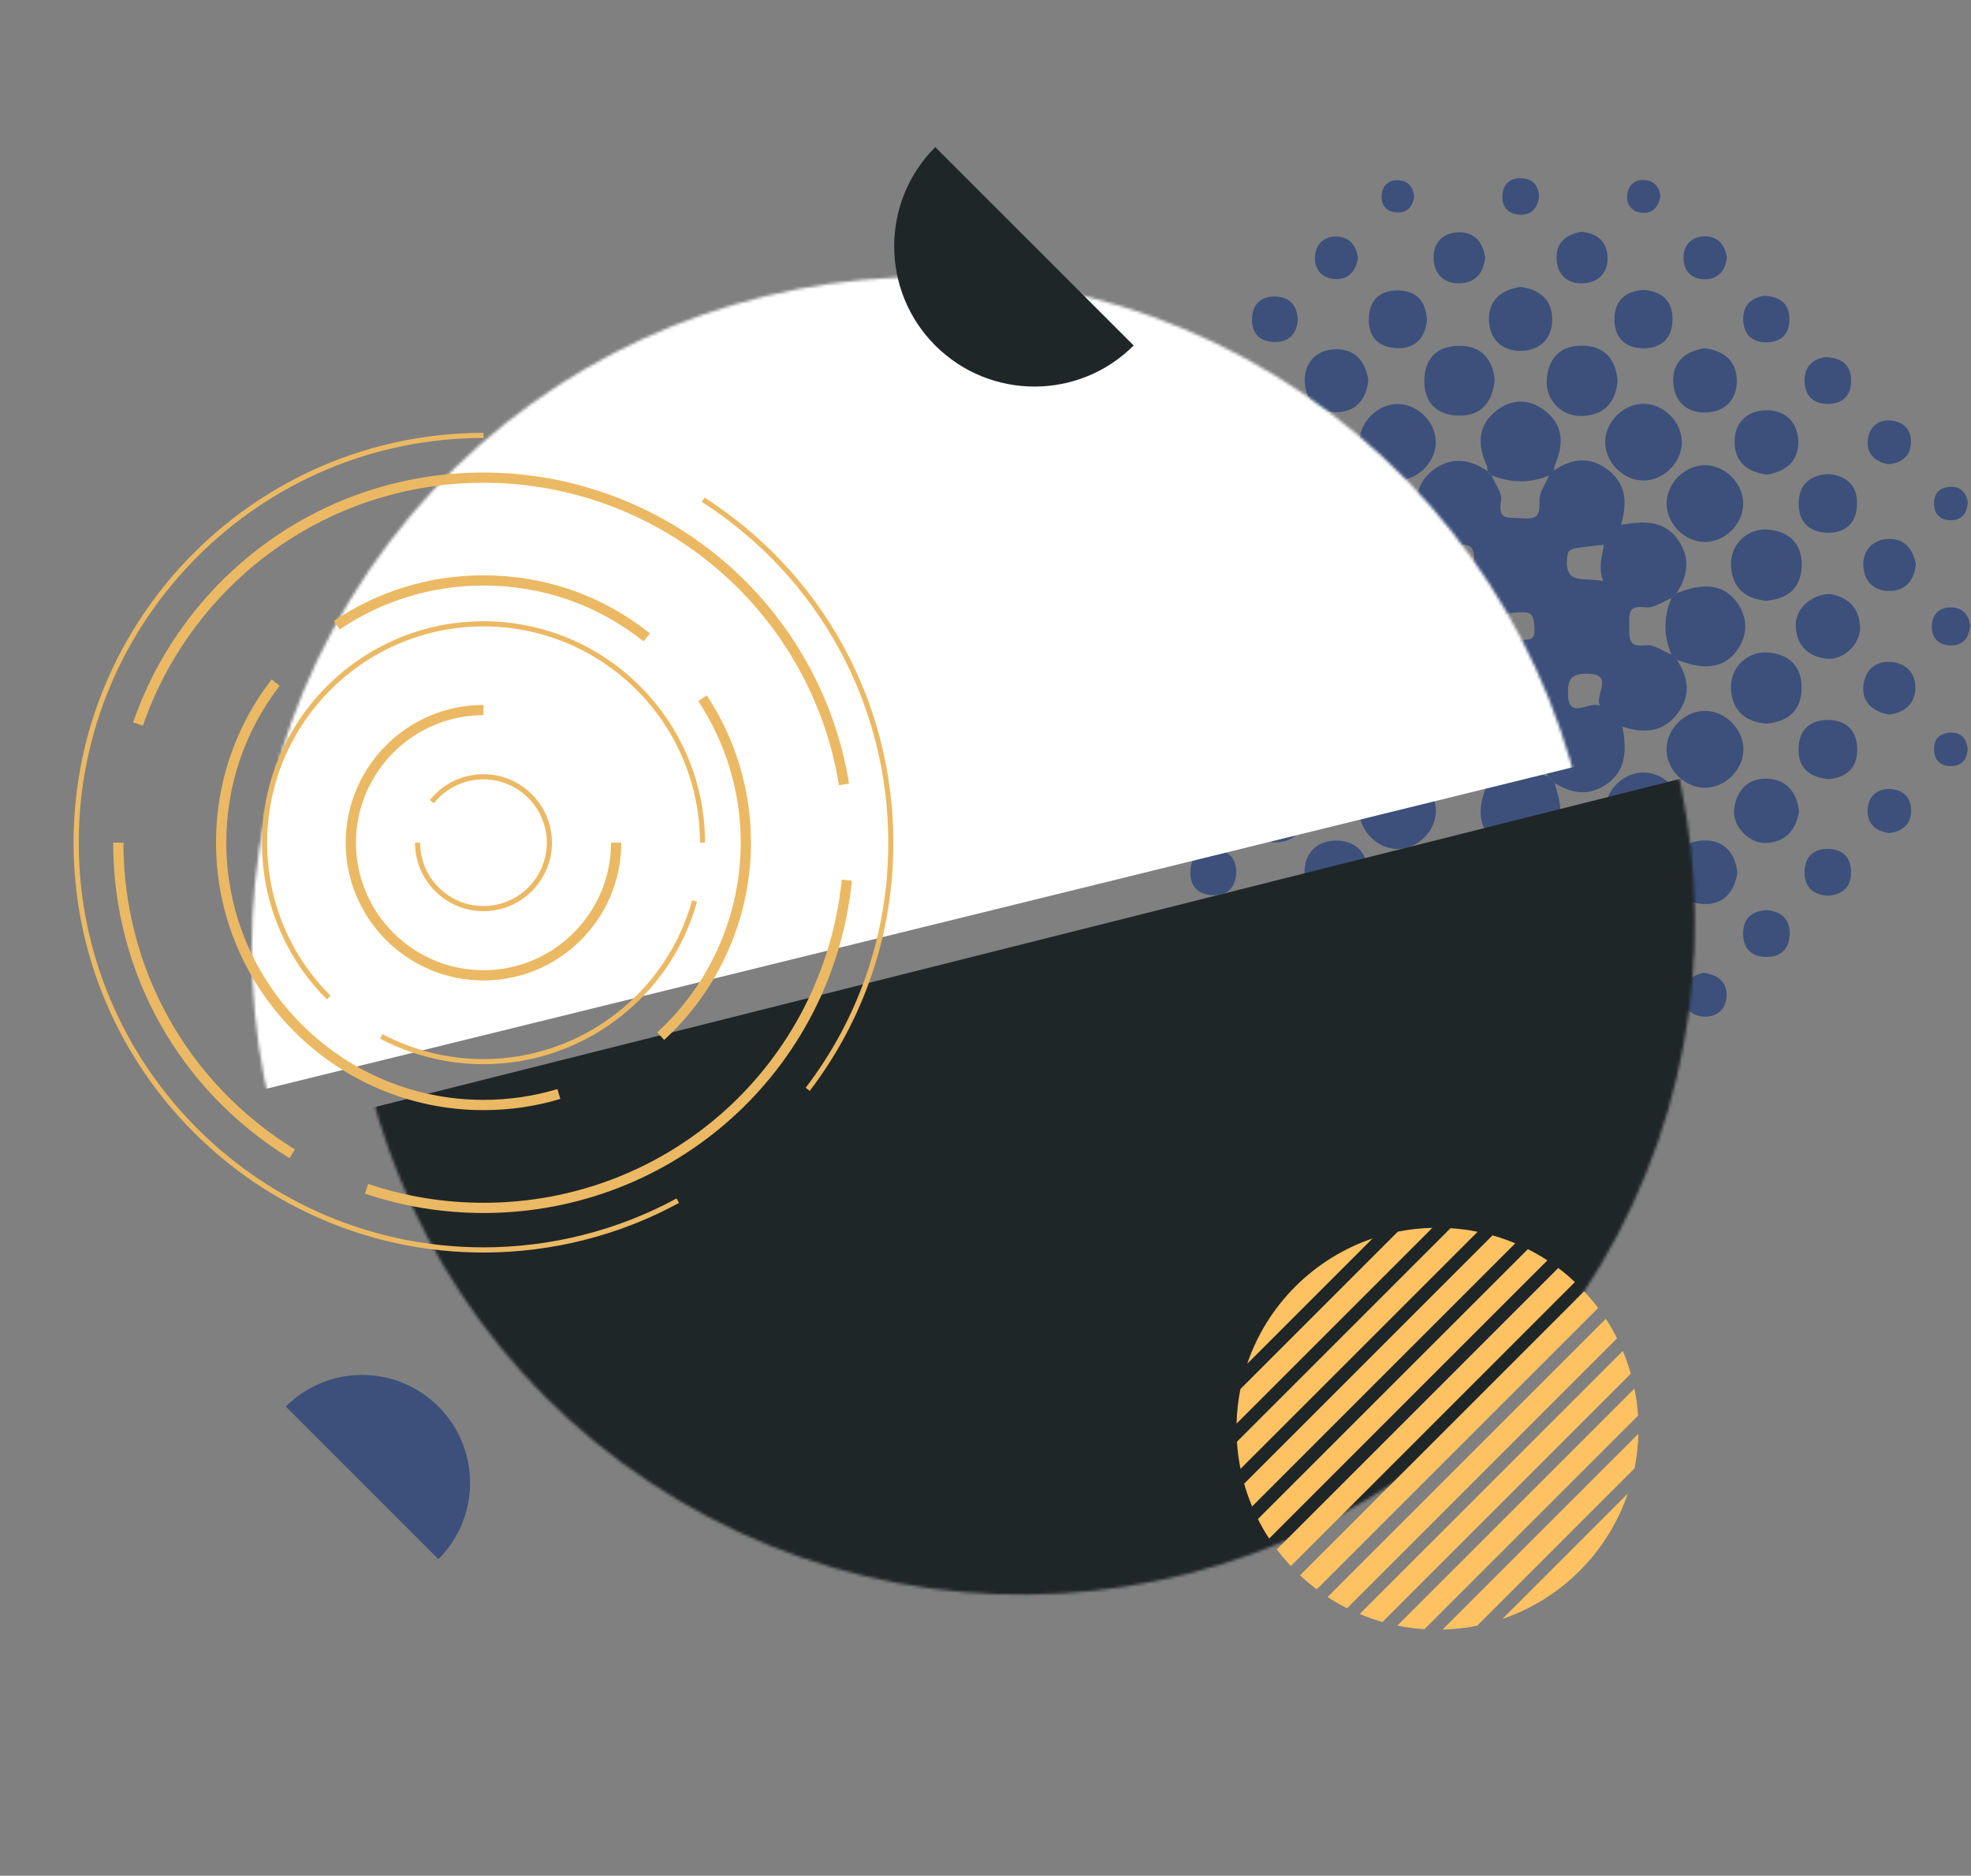 <svg width="665" height="633" viewBox="0 0 665 633" fill="none" xmlns="http://www.w3.org/2000/svg">
<rect x="0" y="0" width="665" height="633" fill="#808080" stroke="none"/>
<path d="M501.797 263.982C495.746 268.042 489.542 268.833 483.491 264.161C477.491 259.54 476.93 253.208 479.253 245.447C471.389 247.157 464.317 247.106 459.671 240.111C455.688 234.111 456.658 228.239 460.59 222.571C461.075 222.086 461.56 221.626 462.045 221.141C464.854 219.124 468.122 217.158 471.389 217.822C477.364 219.022 476.266 216.265 476.598 212.052C477.032 206.231 476.419 203.857 469.909 204.801C467.534 205.133 464.802 203.04 462.249 202.044C461.56 201.355 460.871 200.665 460.181 200.002C456.735 194.206 455.662 188.309 459.849 182.462C464.496 175.977 471.058 175.415 479.125 177.56C477.083 169.62 477.389 162.65 484.359 158.029C490.333 154.097 496.206 155.067 501.822 158.973C502.307 159.459 502.767 159.944 503.252 160.429C504.401 163.263 506.877 166.301 506.443 168.854C505.295 175.747 508.563 174.496 513.337 174.879C519.081 175.339 519.566 173.781 519.413 168.879C519.311 166.097 521.507 163.263 522.656 160.429C523.166 159.918 523.677 159.382 524.187 158.871C530.213 154.633 536.417 153.918 542.468 158.514C548.493 163.109 549.208 169.39 546.884 177.1C554.544 175.773 561.692 175.441 566.39 182.513C570.373 188.513 569.454 194.385 565.675 200.104C565.088 200.691 564.501 201.253 563.939 201.84C561.08 202.963 558.093 205.261 555.386 204.955C549.54 204.291 549.616 206.359 549.693 211.312C549.769 216.112 549.489 218.41 555.412 217.746C558.118 217.439 561.105 219.763 563.939 220.886C564.526 221.473 565.114 222.06 565.726 222.648C569.76 228.673 570.552 234.877 565.931 240.877C561.335 246.825 555.156 247.77 547.37 245.217C548.952 253.234 548.697 260.536 541.293 265.131C535.6 268.654 529.983 267.684 524.57 264.238C523.83 263.497 523.115 262.757 522.375 262.042C519.515 257.804 518.775 253.08 519.566 248.153C511.422 247.234 504.656 247.464 505.499 258.263C505.601 259.565 504.171 260.97 503.431 262.323C502.869 262.91 502.333 263.446 501.797 263.982ZM540.808 239.141C536.136 236.307 545.94 227.396 535.523 227.345C530.213 227.32 528.962 229.132 529.013 234.06C529.089 244.4 537.872 234.622 540.808 239.141ZM485.534 239.268C488.419 235.362 498.81 244.63 496.997 231.915C495.542 221.805 489.134 229.771 485.585 227.167C487.04 231.379 485.508 234.902 485.534 239.268ZM541.166 183.841C528.834 185.117 529.14 185.168 528.783 188.028C527.583 197.959 535.089 194.589 540.91 196.146C539.174 191.525 540.527 187.747 541.166 183.841ZM485.432 183.304C486.121 187.798 486.555 191.653 485.866 195.993C489.261 192.955 496.078 200.461 497.227 190.453C498.631 178.071 488.189 187.9 485.432 183.304ZM508.307 210.648C508.511 213.278 506.52 217.056 511.907 215.984C514.639 215.448 518.162 217.388 517.703 211.72C517.396 207.865 517.192 206.359 512.775 206.64C509.456 206.844 507.082 206.512 508.307 210.648Z" fill="#3C507B"/>
<path d="M503.303 160.429C502.818 159.944 502.359 159.459 501.874 158.974C501.797 158.361 501.874 157.671 501.644 157.135C498.504 150.216 498.401 143.681 504.835 138.625C510.069 134.515 515.967 134.489 521.226 138.574C527.685 143.578 527.609 150.14 524.545 157.059C524.315 157.595 524.366 158.284 524.29 158.897C523.779 159.408 523.269 159.944 522.758 160.454C516.248 163.084 509.763 163.033 503.303 160.429Z" fill="#3C507B"/>
<path d="M565.726 222.673C565.139 222.086 564.552 221.499 563.939 220.911C561.207 214.554 561.259 208.223 563.939 201.865C564.526 201.278 565.114 200.716 565.675 200.129C567.743 199.491 569.76 198.7 571.879 198.291C577.879 197.142 583.036 198.597 586.483 203.933C589.623 208.81 589.623 213.942 586.509 218.818C583.087 224.154 577.905 225.635 571.905 224.486C569.811 224.128 567.794 223.311 565.726 222.673Z" fill="#3C507B"/>
<path d="M522.349 262.068C523.09 262.808 523.804 263.548 524.545 264.263C524.953 265.744 525.362 267.25 525.745 268.731C527.43 275.063 526.409 280.705 520.792 284.611C515.635 288.186 510.069 288.109 504.988 284.407C499.473 280.373 498.58 274.705 500.444 268.425C500.878 266.944 501.363 265.463 501.797 263.982C502.333 263.446 502.869 262.885 503.405 262.348C509.686 259.693 516.018 259.77 522.349 262.068Z" fill="#3C507B"/>
<path d="M462.071 221.141C461.586 221.627 461.101 222.086 460.616 222.571C453.033 224.997 445.425 227.167 439.782 218.997C436.489 214.248 436.412 209.065 439.553 204.163C444.94 195.815 452.573 197.653 460.233 199.951C460.922 200.64 461.611 201.329 462.301 201.993C464.777 208.427 464.547 214.81 462.071 221.141Z" fill="#3C507B"/>
<path d="M588.219 252.621C588.372 259.642 582.041 265.974 575.02 265.846C568.356 265.719 562.407 259.795 562.28 253.106C562.127 246.06 568.433 239.754 575.479 239.881C582.117 240.034 588.066 245.958 588.219 252.621Z" fill="#3C507B"/>
<path d="M450.939 265.744C443.995 265.821 437.74 259.463 437.969 252.544C438.174 245.932 444.097 240.111 450.709 240.034C457.654 239.958 463.909 246.315 463.679 253.234C463.5 259.846 457.552 265.667 450.939 265.744Z" fill="#3C507B"/>
<path d="M484.462 273.148C484.742 280.092 478.538 286.501 471.543 286.501C464.93 286.501 458.931 280.68 458.65 274.067C458.369 267.123 464.573 260.714 471.568 260.714C478.206 260.714 484.206 266.51 484.462 273.148Z" fill="#3C507B"/>
<path d="M574.509 182.87C567.463 182.436 561.642 175.671 562.357 168.752C563.046 162.063 569.377 156.599 575.939 157.007C582.985 157.442 588.807 164.233 588.092 171.126C587.428 177.815 581.096 183.279 574.509 182.87Z" fill="#3C507B"/>
<path d="M450.378 157.084C456.914 156.829 463.118 162.395 463.654 169.033C464.215 175.9 458.267 182.538 451.271 182.819C444.352 183.1 437.944 176.922 437.97 169.952C437.995 163.339 443.765 157.339 450.378 157.084Z" fill="#3C507B"/>
<path d="M567.437 149.272C567.412 156.293 560.952 162.471 553.982 162.139C547.319 161.833 541.549 155.808 541.574 149.144C541.6 142.123 548.059 135.945 555.029 136.277C561.693 136.583 567.463 142.634 567.437 149.272Z" fill="#3C507B"/>
<path d="M471.619 136.353C478.589 136.379 484.742 142.812 484.411 149.731C484.104 156.369 478.079 162.114 471.492 162.063C464.522 162.037 458.369 155.603 458.675 148.684C459.007 142.072 465.033 136.302 471.619 136.353Z" fill="#3C507B"/>
<path d="M567.437 273.454C567.539 280.475 561.182 286.73 554.187 286.552C547.523 286.373 541.651 280.424 541.574 273.761C541.472 266.74 547.804 260.484 554.825 260.689C561.488 260.867 567.335 266.791 567.437 273.454Z" fill="#3C507B"/>
<path d="M480.326 293.598C481.373 286.296 485.509 282.39 492.861 282.467C499.882 282.543 505.014 288.518 504.121 295.564C503.176 302.943 498.58 306.645 491.304 306.134C483.875 305.598 480.53 300.798 480.326 293.598Z" fill="#3C507B"/>
<path d="M595.955 244.196C588.653 243.558 584.389 239.754 584.032 232.35C583.7 225.303 589.419 219.686 596.466 220.197C603.818 220.733 608.005 225.048 607.852 232.401C607.725 239.805 603.231 243.583 595.955 244.196Z" fill="#3C507B"/>
<path d="M442.003 232.018C441.442 239.319 437.74 243.813 430.234 243.864C422.804 243.915 418.464 239.728 418.362 232.273C418.285 224.843 422.498 220.529 429.927 220.401C437.433 220.299 441.289 224.69 442.003 232.018Z" fill="#3C507B"/>
<path d="M545.838 294.211C545.302 301.436 541.6 306.006 534.196 306.236C526.868 306.44 522.477 302.355 521.839 294.977C521.226 287.93 526.792 282.135 533.838 282.39C541.242 282.671 545.097 286.883 545.838 294.211Z" fill="#3C507B"/>
<path d="M595.776 202.733C588.449 201.967 584.262 198.061 584.032 190.657C583.828 183.611 589.649 178.071 596.695 178.734C604.048 179.424 608.133 183.815 607.878 191.142C607.597 198.572 603.002 202.223 595.776 202.733Z" fill="#3C507B"/>
<path d="M430.591 178.786C437.893 179.679 442.106 183.713 441.825 191.142C441.544 198.598 437.025 202.657 429.647 202.402C422.192 202.146 418.158 197.627 418.387 190.223C418.617 182.717 423.264 179.168 430.591 178.786Z" fill="#3C507B"/>
<path d="M504.299 128.209C503.507 135.996 499.627 140.387 492.146 140.26C484.691 140.132 480.453 135.766 480.555 128.311C480.657 120.856 485.049 116.643 492.478 116.694C500.035 116.745 503.61 121.392 504.299 128.209Z" fill="#3C507B"/>
<path d="M545.761 128.617C545.072 135.894 541.242 140.106 533.838 140.361C526.766 140.617 521.303 134.923 521.89 127.851C522.477 120.498 526.817 116.439 534.145 116.643C541.549 116.847 545.225 121.366 545.761 128.617Z" fill="#3C507B"/>
<path d="M451.144 305.266C444.633 304.526 440.293 301.104 440.14 294.569C440.012 288.058 444.097 283.82 450.582 283.667C457.092 283.514 461.331 287.624 461.484 294.109C461.688 300.645 457.424 304.194 451.144 305.266Z" fill="#3C507B"/>
<path d="M513.21 326.048C506.801 325.282 502.436 321.861 502.282 315.299C502.155 308.764 506.291 304.5 512.776 304.321C519.311 304.168 523.575 308.304 523.754 314.814C523.958 321.427 519.694 325.001 513.21 326.048Z" fill="#3C507B"/>
<path d="M617.478 200.487C623.274 201.431 627.231 204.904 627.588 211.414C627.895 217.312 621.793 223.056 616.023 222.265C609.665 221.397 605.938 217.439 605.861 210.929C605.759 205.363 611.427 200.334 617.478 200.487Z" fill="#3C507B"/>
<path d="M420.251 211.312C419.205 218.027 415.63 222.214 409.12 222.035C402.66 221.856 398.575 217.644 398.729 211.159C398.882 204.699 403.12 200.64 409.605 200.768C416.141 200.895 419.409 205.338 420.251 211.312Z" fill="#3C507B"/>
<path d="M512.877 96.831C519.26 97.572 523.6 100.993 523.703 107.529C523.83 114.039 519.72 118.277 513.235 118.405C506.724 118.532 502.512 114.422 502.359 107.937C502.206 101.401 506.444 97.852 512.877 96.831Z" fill="#3C507B"/>
<path d="M461.688 128.311C460.973 134.668 457.577 138.957 451.067 139.11C444.582 139.238 440.37 135.179 440.216 128.719C440.063 122.234 444.148 118.022 450.607 117.869C457.118 117.69 460.667 121.877 461.688 128.311Z" fill="#3C507B"/>
<path d="M586.202 294.543C585.13 301.002 581.555 305.266 574.994 305.087C568.484 304.908 564.348 300.645 564.501 294.109C564.68 287.598 568.943 283.462 575.479 283.616C582.041 283.743 585.462 288.135 586.202 294.543Z" fill="#3C507B"/>
<path d="M575.071 117.511C581.479 118.277 585.845 121.698 585.998 128.26C586.126 134.796 581.99 139.059 575.479 139.213C568.943 139.366 564.68 135.204 564.526 128.694C564.322 122.132 568.586 118.558 575.071 117.511Z" fill="#3C507B"/>
<path d="M430.004 262.731C436.718 263.752 440.906 267.327 440.727 273.837C440.574 280.297 436.361 284.381 429.876 284.254C423.417 284.101 419.357 279.888 419.46 273.403C419.587 266.842 424.004 263.574 430.004 262.731Z" fill="#3C507B"/>
<path d="M596.134 160.173C589.726 159.407 585.36 155.961 585.232 149.399C585.105 142.863 589.241 138.6 595.777 138.447C602.312 138.293 606.551 142.455 606.729 148.965C606.882 155.578 602.593 159.152 596.134 160.173Z" fill="#3C507B"/>
<path d="M440.957 148.889C440.216 155.399 436.821 159.714 430.31 159.842C423.825 159.969 419.613 155.884 419.46 149.425C419.307 142.94 423.391 138.753 429.851 138.574C436.412 138.396 439.91 142.659 440.957 148.889Z" fill="#3C507B"/>
<path d="M606.984 273.837C605.938 280.194 602.44 284.152 595.93 284.458C590.032 284.764 584.313 278.637 585.104 272.842C585.998 266.484 589.981 262.45 596.466 262.782C602.925 263.14 606.295 267.48 606.984 273.837Z" fill="#3C507B"/>
<path d="M617.018 159.969C623.375 160.633 626.848 164.131 626.541 170.488C626.209 176.922 622.201 180.139 615.92 179.756C610.023 179.398 606.78 175.747 606.857 169.824C606.934 163.416 610.738 160.301 617.018 159.969Z" fill="#3C507B"/>
<path d="M616.967 262.935C610.329 262.323 606.703 259.029 606.806 252.723C606.908 246.417 610.559 242.894 616.839 242.97C623.145 243.047 626.618 246.723 626.618 253.004C626.592 259.438 622.686 262.399 616.967 262.935Z" fill="#3C507B"/>
<path d="M408.966 262.757C402.711 262.042 399.29 258.57 399.648 252.264C400.005 245.881 403.988 242.741 410.217 243.149C416.089 243.532 419.23 247.183 419.102 253.03C419 259.438 415.196 262.45 408.966 262.757Z" fill="#3C507B"/>
<path d="M554.493 97.827C560.774 98.312 564.424 101.58 564.297 107.963C564.144 114.371 560.365 117.715 554.059 117.537C548.161 117.358 544.817 113.886 544.715 107.988C544.613 101.58 548.212 98.312 554.493 97.827Z" fill="#3C507B"/>
<path d="M410.013 179.832C403.375 179.449 399.622 176.334 399.622 169.952C399.648 163.594 403.247 160.122 409.579 160.199C415.451 160.25 418.847 163.594 419.102 169.467C419.383 175.875 415.783 179.092 410.013 179.832Z" fill="#3C507B"/>
<path d="M564.526 315.07C563.786 321.81 560.237 325.257 553.906 324.899C547.472 324.542 544.28 320.482 544.689 314.202C545.072 308.278 548.774 305.113 554.672 305.189C561.182 305.317 564.067 309.274 564.526 315.07Z" fill="#3C507B"/>
<path d="M471.9 325.027C465.185 324.465 461.586 321.12 461.79 314.738C461.994 308.329 465.824 305.036 472.13 305.266C478.028 305.496 481.296 309.019 481.372 314.916C481.474 321.427 477.645 324.439 471.9 325.027Z" fill="#3C507B"/>
<path d="M481.449 108.141C480.734 114.396 477.262 117.818 470.956 117.46C464.573 117.103 461.433 113.12 461.841 106.89C462.224 101.018 465.875 97.878 471.722 98.006C478.13 98.108 481.142 101.912 481.449 108.141Z" fill="#3C507B"/>
<path d="M637.366 241.157C631.698 240.06 628.201 236.945 628.686 231.481C629.145 226.171 632.822 222.852 638.336 223.414C643.264 223.899 646.404 227.32 646.225 232.349C646.021 237.839 642.294 240.494 637.366 241.157Z" fill="#3C507B"/>
<path d="M388.669 240.826C383.384 240.29 379.989 237.354 380.116 231.864C380.219 226.86 383.461 223.643 388.491 223.618C393.954 223.592 397.299 226.962 397.197 232.452C397.069 237.43 393.801 240.213 388.669 240.826Z" fill="#3C507B"/>
<path d="M533.506 78.245C538.332 78.577 541.855 81.053 542.34 86.108C542.851 91.648 539.659 95.299 534.221 95.606C528.732 95.912 525.234 92.491 525.158 87.002C525.081 81.947 528.324 79.062 533.506 78.245Z" fill="#3C507B"/>
<path d="M646.404 190.376C645.894 195.661 643.085 199.338 637.622 199.44C632.184 199.542 628.737 196.044 628.66 190.606C628.609 185.602 631.877 182.232 636.805 181.9C642.268 181.543 645.358 184.964 646.404 190.376Z" fill="#3C507B"/>
<path d="M388.389 182.002C393.163 182.309 396.635 184.734 397.12 189.764C397.631 195.253 394.491 198.878 389.078 199.185C383.64 199.465 380.168 196.146 380.091 190.657C380.04 185.628 383.206 182.768 388.389 182.002Z" fill="#3C507B"/>
<path d="M501.184 335.622C500.648 340.856 497.814 344.482 492.402 344.507C487.014 344.533 483.619 341.086 483.619 335.673C483.619 330.695 486.887 327.401 491.789 327.12C497.201 326.814 500.265 330.184 501.184 335.622Z" fill="#3C507B"/>
<path d="M501.056 86.849C500.673 91.75 498.069 95.197 493.04 95.58C487.525 95.989 483.874 92.746 483.695 87.282C483.491 81.793 486.963 78.347 492.478 78.372C497.508 78.423 500.342 81.717 501.056 86.849Z" fill="#3C507B"/>
<path d="M533.787 344.686C528.477 343.996 524.928 341.06 525.056 335.622C525.183 330.235 528.758 326.916 534.17 327.095C539.098 327.273 542.366 330.567 542.468 335.52C542.595 340.984 539.149 343.92 533.787 344.686Z" fill="#3C507B"/>
<path d="M616.61 302.279C611.478 301.87 608.619 299.113 608.848 293.853C609.053 289.079 611.938 286.424 616.686 286.475C621.971 286.526 624.729 289.59 624.524 294.798C624.371 299.623 621.41 301.972 616.61 302.279Z" fill="#3C507B"/>
<path d="M595.215 99.818C600.781 100.099 603.793 102.601 603.742 107.886C603.691 112.635 601.01 115.418 596.262 115.52C591.053 115.647 588.168 112.813 588.143 107.605C588.168 102.78 591.079 100.457 595.215 99.818Z" fill="#3C507B"/>
<path d="M596.083 307.13C600.883 307.538 603.742 309.989 603.819 314.814C603.896 320.048 601.036 322.984 595.777 322.933C591.002 322.882 588.245 320.15 588.117 315.35C588.015 310.066 590.977 307.436 596.083 307.13Z" fill="#3C507B"/>
<path d="M615.997 120.498C621.563 120.779 624.601 123.307 624.55 128.617C624.499 133.391 621.818 136.2 617.018 136.302C611.784 136.43 608.848 133.57 608.848 128.311C608.848 123.485 611.759 121.111 615.997 120.498Z" fill="#3C507B"/>
<path d="M437.893 107.912C437.434 112.609 434.957 115.443 430.157 115.418C424.872 115.392 422.115 112.277 422.447 107.12C422.728 102.371 425.766 99.87 430.515 100.074C435.315 100.278 437.612 103.214 437.893 107.912Z" fill="#3C507B"/>
<path d="M409.656 286.501C414.379 287.011 417.162 289.539 417.085 294.39C416.983 299.726 413.817 302.432 408.609 302.049C403.809 301.717 401.358 298.602 401.614 293.828C401.92 288.977 404.907 286.705 409.656 286.501Z" fill="#3C507B"/>
<path d="M582.628 86.746C582.245 91.036 579.998 93.997 575.709 94.227C570.935 94.482 567.948 91.572 567.999 86.797C568.05 82.508 570.884 79.802 575.199 79.751C579.564 79.725 581.888 82.559 582.628 86.746Z" fill="#3C507B"/>
<path d="M458.164 87.027C457.552 91.214 455.28 94.15 451.016 94.176C446.318 94.201 443.382 91.214 443.663 86.517C443.918 82.355 446.778 79.649 451.092 79.828C455.382 80.006 457.603 82.866 458.164 87.027Z" fill="#3C507B"/>
<path d="M430.081 307.232C434.829 307.564 437.766 309.964 437.842 314.814C437.919 320.099 434.932 322.984 429.672 322.78C424.847 322.601 422.268 319.64 422.37 314.865C422.472 310.015 425.332 307.615 430.081 307.232Z" fill="#3C507B"/>
<path d="M637.392 281.114C632.822 280.475 629.86 277.973 630.115 273.173C630.345 268.91 633.128 266.204 637.417 266.255C642.166 266.331 645 269.267 644.796 274.042C644.592 278.356 641.707 280.603 637.392 281.114Z" fill="#3C507B"/>
<path d="M388.082 266.229C392.652 266.74 395.614 268.961 395.793 273.199C395.997 277.897 393.061 280.884 388.363 280.782C384.15 280.705 381.47 277.846 381.444 273.582C381.419 269.216 384.431 267.123 388.082 266.229Z" fill="#3C507B"/>
<path d="M409.656 136.328C404.473 135.766 401.639 133.315 401.69 128.515C401.741 123.23 404.856 120.498 410.039 120.83C414.788 121.137 417.264 124.175 417.06 128.924C416.856 133.774 413.741 135.868 409.656 136.328Z" fill="#3C507B"/>
<path d="M636.983 156.65C632.566 155.706 629.656 153.127 630.192 148.378C630.652 144.242 633.537 141.587 637.8 141.893C642.447 142.251 645.179 145.289 644.694 149.987C644.26 154.199 641.324 156.395 636.983 156.65Z" fill="#3C507B"/>
<path d="M458.241 336.107C457.475 340.294 455.126 343.103 450.786 343.052C446.471 343.001 443.663 340.269 443.638 335.98C443.612 331.205 446.625 328.32 451.373 328.601C455.612 328.831 457.858 331.818 458.241 336.107Z" fill="#3C507B"/>
<path d="M574.739 328.269C579.717 328.984 582.705 331.41 582.526 336.158C582.347 340.371 579.59 343.103 575.326 343.077C570.628 343.052 567.82 340.141 567.922 335.418C568.05 331.154 571.113 329.112 574.739 328.269Z" fill="#3C507B"/>
<path d="M395.92 149.4C395.129 153.638 392.754 156.497 388.388 156.293C384.099 156.114 381.367 153.255 381.521 148.94C381.699 144.651 384.533 141.919 388.873 142.072C393.188 142.251 395.435 145.187 395.92 149.4Z" fill="#3C507B"/>
<path d="M664.71 211.235C664.276 215.448 662.106 217.873 658.123 217.822C654.14 217.771 651.715 215.32 651.766 211.337C651.817 207.355 654.268 204.955 658.251 204.98C662.259 205.006 664.302 207.559 664.71 211.235Z" fill="#3C507B"/>
<path d="M560.186 355.817C560.033 359.621 558.399 361.817 555.182 362.123C551.506 362.481 549.08 360.54 548.953 356.762C548.825 353.009 551.046 350.915 554.774 350.966C558.118 351.017 559.625 353.264 560.186 355.817Z" fill="#3C507B"/>
<path d="M506.673 356.66C507.261 352.192 509.61 349.996 513.592 350.328C517.652 350.66 519.643 353.417 519.235 357.349C518.877 360.847 516.528 362.889 512.903 362.787C508.818 362.685 507.005 360.106 506.673 356.66Z" fill="#3C507B"/>
<path d="M477.211 356.506C476.802 360.03 474.938 362.225 471.236 362.072C468.045 361.919 466.054 359.876 466.054 356.685C466.054 353.034 468.249 350.915 471.9 351.043C475.117 351.145 476.776 353.289 477.211 356.506Z" fill="#3C507B"/>
<path d="M477.134 66.322C476.7 69.513 474.99 71.683 471.747 71.709C468.045 71.734 465.849 69.436 466.156 65.76C466.411 62.62 468.581 60.628 471.875 60.833C475.092 61.011 476.751 63.13 477.134 66.322Z" fill="#3C507B"/>
<path d="M519.26 66.296C518.75 70.79 516.248 72.781 512.239 72.398C508.614 72.041 506.674 69.59 506.903 65.964C507.159 61.752 509.839 59.811 513.848 60.194C517.499 60.501 519.133 63.028 519.26 66.296Z" fill="#3C507B"/>
<path d="M560.211 66.066C559.548 70.049 557.48 72.168 553.854 71.785C550.765 71.453 548.774 69.309 549.003 66.092C549.233 62.441 551.556 60.45 555.182 60.781C558.348 61.062 559.803 63.411 560.211 66.066Z" fill="#3C507B"/>
<path d="M373.453 169.926C373.07 173.118 371.359 175.313 368.143 175.364C364.441 175.441 362.245 173.169 362.475 169.467C362.679 166.301 364.849 164.335 368.117 164.463C371.385 164.641 373.044 166.76 373.453 169.926Z" fill="#3C507B"/>
<path d="M663.919 169.339C663.663 173.424 661.825 175.569 658.098 175.569C654.855 175.569 652.813 173.73 652.557 170.539C652.251 166.939 654.064 164.565 657.791 164.284C661.544 164.029 663.331 166.275 663.919 169.339Z" fill="#3C507B"/>
<path d="M374.015 211.439C373.759 215.346 371.64 217.618 367.555 217.465C363.93 217.337 361.862 215.167 361.836 211.542C361.811 207.431 364.134 205.235 368.219 205.363C371.87 205.465 373.734 207.686 374.015 211.439Z" fill="#3C507B"/>
<path d="M373.453 253.03C372.968 256.195 371.232 258.366 367.989 258.315C364.287 258.263 362.117 255.94 362.475 252.264C362.781 249.149 365.002 247.158 368.27 247.413C371.487 247.668 373.172 249.813 373.453 253.03Z" fill="#3C507B"/>
<path d="M663.893 252.749C663.663 256.349 661.825 258.519 658.098 258.519C654.855 258.519 652.813 256.68 652.557 253.489C652.251 249.889 654.064 247.489 657.791 247.234C661.468 247.004 663.459 249.072 663.893 252.749Z" fill="#3C507B"/>
<mask id="mask0_148_237" style="mask-type:alpha" maskUnits="userSpaceOnUse" x="84" y="93" width="456" height="455">
<circle r="227.014" transform="matrix(0.52 -0.854 -0.854 -0.52 311.962 320.473)" fill="#ECF3F3"/>
</mask>
<g mask="url(#mask0_148_237)">
<rect width="468.858" height="733.049" transform="matrix(-0.239 -0.971 -0.971 0.239 657.275 227.75)" fill="white"/>
</g>
<mask id="mask1_148_237" style="mask-type:alpha" maskUnits="userSpaceOnUse" x="117" y="84" width="455" height="455">
<circle cx="344.795" cy="311.092" r="227.014" transform="rotate(30.695 344.795 311.092)" fill="#ECF3F3"/>
</mask>
<g mask="url(#mask1_148_237)">
<rect x="693.265" y="231.048" width="468.859" height="733.049" transform="rotate(75.883 693.265 231.048)" fill="#1F2627"/>
</g>
<path d="M273.203 368.134L271.833 367.086C290.06 343.154 299.697 314.564 299.697 284.395C299.697 237.658 276.184 194.661 236.797 169.375L237.731 167.924C277.619 193.517 301.422 237.062 301.422 284.395C301.422 314.935 291.656 343.895 273.203 368.134Z" fill="#EBB964"/>
<path d="M163.13 422.686C86.869 422.686 24.823 360.64 24.823 284.379C24.823 208.118 86.869 146.071 163.13 146.071V147.795C87.82 147.795 26.563 209.069 26.563 284.363C26.563 359.673 87.836 420.93 163.13 420.93C185.886 420.93 208.416 415.225 228.271 404.427L229.093 405.942C208.98 416.917 186.16 422.686 163.13 422.686Z" fill="#EBB964"/>
<path d="M97.683 390.841C60.423 367.892 38.183 328.085 38.183 284.379H41.648C41.648 326.877 63.276 365.571 99.504 387.892L97.683 390.841Z" fill="#EBB964"/>
<path d="M163.13 409.342C149.432 409.342 135.975 407.134 123.114 402.799L124.226 399.528C136.732 403.75 149.818 405.894 163.146 405.894C225.725 405.894 277.699 359.012 284 296.836L287.449 297.191C280.938 361.107 227.498 409.342 163.13 409.342Z" fill="#EBB964"/>
<path d="M283.066 264.975C278.537 236.788 264.065 210.954 242.292 192.244C220.294 173.323 192.171 162.912 163.13 162.912C139.681 162.912 116.926 169.601 97.312 182.268C74.46 197.03 57.022 219.27 48.207 244.895L44.935 243.767C53.992 217.417 71.93 194.548 95.427 179.367C115.604 166.345 139.005 159.464 163.114 159.464C192.993 159.464 221.905 170.181 244.532 189.633C266.917 208.875 281.809 235.451 286.466 264.443L283.066 264.975Z" fill="#EBB964"/>
<path d="M163.13 374.628C113.364 374.628 72.881 334.145 72.881 284.379C72.881 264.234 79.375 245.185 91.64 229.294L94.379 231.405C82.582 246.699 76.346 265.007 76.346 284.379C76.346 332.227 115.282 371.164 163.13 371.164C171.624 371.164 180.02 369.939 188.062 367.521L189.061 370.841C180.681 373.371 171.946 374.628 163.13 374.628Z" fill="#EBB964"/>
<path d="M224.081 350.938L221.744 348.392C239.649 331.985 249.915 308.666 249.915 284.395C249.915 267.312 244.951 250.777 235.572 236.579L238.456 234.677C248.223 249.439 253.38 266.635 253.38 284.411C253.364 309.632 242.695 333.887 224.081 350.938Z" fill="#EBB964"/>
<path d="M217.119 216.434C201.631 204.105 182.953 197.594 163.13 197.594C145.741 197.594 128.964 202.719 114.605 212.421L112.671 209.552C127.594 199.463 145.048 194.145 163.13 194.145C183.759 194.145 203.179 200.914 219.279 213.742L217.119 216.434Z" fill="#EBB964"/>
<path d="M163.13 359.125C150.979 359.125 138.908 356.143 128.239 350.503L129.045 348.972C139.472 354.484 151.253 357.4 163.114 357.4C195.878 357.4 224.822 335.37 233.509 303.815L235.169 304.282C226.305 336.579 196.668 359.125 163.13 359.125Z" fill="#EBB964"/>
<path d="M110.286 337.255C96.168 323.138 88.384 304.363 88.384 284.395C88.384 243.186 121.905 209.649 163.13 209.649C204.339 209.649 237.876 243.186 237.876 284.395H236.152C236.152 244.137 203.404 211.389 163.146 211.389C122.888 211.389 90.141 244.137 90.141 284.395C90.141 303.895 97.731 322.235 111.543 336.031L110.286 337.255Z" fill="#EBB964"/>
<path d="M163.13 330.873C137.49 330.873 116.635 310.019 116.635 284.379C116.635 258.738 137.49 237.884 163.13 237.884V241.349C139.407 241.349 120.1 260.656 120.1 284.379C120.1 308.101 139.407 327.408 163.13 327.408C186.853 327.408 206.16 308.101 206.16 284.379H209.625C209.609 310.019 188.755 330.873 163.13 330.873Z" fill="#EBB964"/>
<path d="M163.13 307.489C150.382 307.489 140.02 297.126 140.02 284.379H141.744C141.744 296.159 151.333 305.749 163.114 305.749C174.895 305.749 184.484 296.159 184.484 284.379C184.484 272.598 174.895 263.009 163.114 263.009C156.571 263.009 150.479 265.942 146.386 271.067L145.032 269.987C149.448 264.443 156.039 261.268 163.114 261.268C175.862 261.268 186.224 271.631 186.224 284.379C186.224 297.126 175.862 307.489 163.13 307.489Z" fill="#EBB964"/>
<path d="M315.552 49.645L382.496 116.589C364.013 135.073 334.035 135.073 315.552 116.589C297.068 98.106 297.068 68.138 315.552 49.645Z" fill="#1F2627"/>
<path d="M147.923 526.156L96.426 474.659C110.651 460.434 133.708 460.434 147.923 474.659C162.148 488.875 162.148 511.931 147.923 526.156Z" fill="#3C507B"/>
<path d="M458.751 544.671C461.268 545.728 463.827 546.618 466.428 547.355L550.22 463.563C549.483 460.963 548.593 458.404 547.536 455.887L458.751 544.671Z" fill="#FFC263"/>
<path d="M447.917 538.928C450.059 540.332 452.256 541.584 454.495 542.71L545.575 451.631C544.448 449.378 543.196 447.181 541.792 445.053L447.917 538.928Z" fill="#FFC263"/>
<path d="M438.641 531.598C440.449 533.295 442.326 534.881 444.259 536.341L539.205 441.395C537.745 439.462 536.159 437.584 534.462 435.776L438.641 531.598Z" fill="#FFC263"/>
<path d="M463.09 417.933C453.563 421.174 444.621 426.584 437.028 434.163C429.434 441.757 424.038 450.699 420.798 460.226L463.09 417.933Z" fill="#FFC263"/>
<path d="M551.485 495.509C552.25 491.656 552.681 487.762 552.779 483.854L486.718 549.914C490.626 549.817 494.534 549.386 498.373 548.621L551.485 495.509Z" fill="#FFC263"/>
<path d="M471.448 548.579C474.48 549.191 477.526 549.595 480.599 549.789L552.653 477.735C552.459 474.662 552.055 471.602 551.443 468.584L471.448 548.579Z" fill="#FFC263"/>
<path d="M424.413 512.629C425.54 514.882 426.792 517.079 428.196 519.207L522.071 425.332C519.929 423.927 517.732 422.676 515.493 421.549L424.413 512.629Z" fill="#FFC263"/>
<path d="M418.503 468.751C417.738 472.603 417.307 476.497 417.209 480.405L483.269 414.345C479.362 414.443 475.454 414.874 471.615 415.639L418.503 468.751Z" fill="#FFC263"/>
<path d="M506.898 546.326C516.425 543.086 525.367 537.676 532.961 530.096C540.554 522.503 545.95 513.56 549.19 504.034L506.898 546.326Z" fill="#FFC263"/>
<path d="M419.768 500.682C420.506 503.283 421.396 505.842 422.453 508.359L511.237 419.574C508.72 418.517 506.161 417.627 503.56 416.89L419.768 500.682Z" fill="#FFC263"/>
<path d="M417.335 486.525C417.529 489.598 417.933 492.658 418.545 495.676L498.54 415.68C495.508 415.068 492.462 414.665 489.389 414.47L417.335 486.525Z" fill="#FFC263"/>
<path d="M430.783 522.865C432.243 524.798 433.829 526.675 435.525 528.483L531.361 432.647C529.553 430.951 527.676 429.365 525.743 427.905L430.783 522.865Z" fill="#FFC263"/>
</svg>
